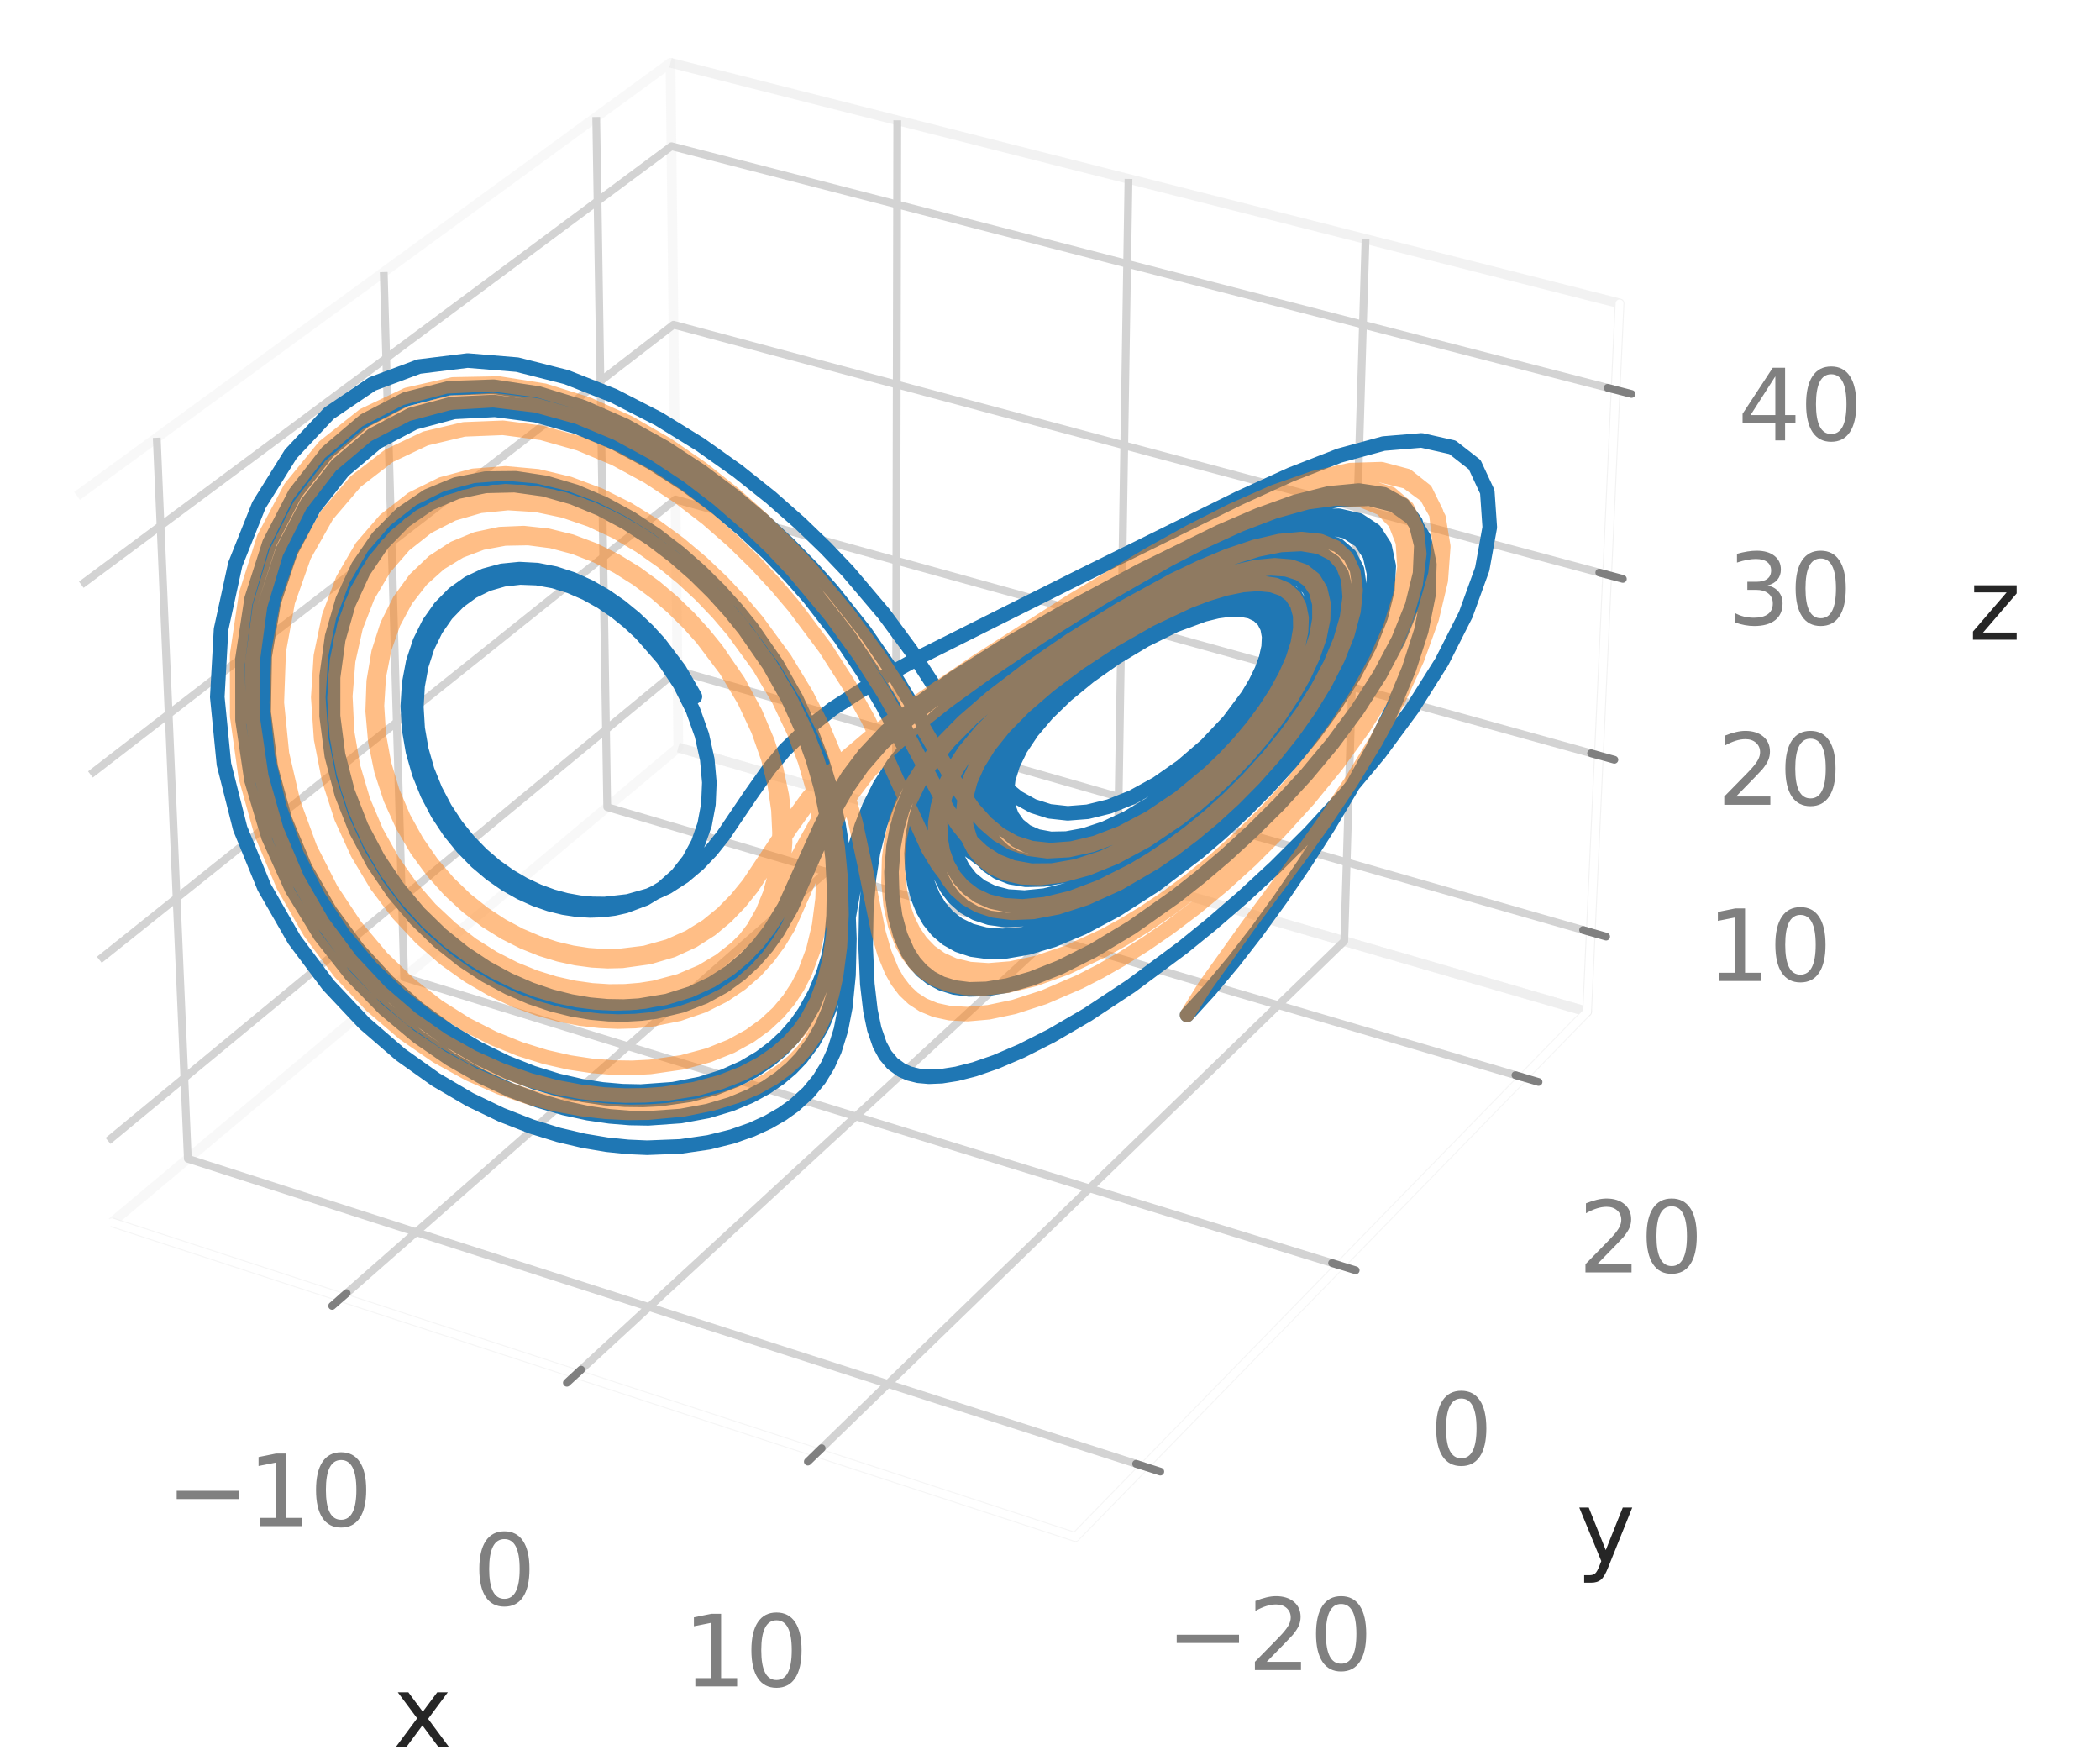 <?xml version="1.0" encoding="utf-8" standalone="no"?>
<!DOCTYPE svg PUBLIC "-//W3C//DTD SVG 1.1//EN"
  "http://www.w3.org/Graphics/SVG/1.1/DTD/svg11.dtd">
<svg xmlns:xlink="http://www.w3.org/1999/xlink" width="216pt" height="180pt" viewBox="0 0 216 180" xmlns="http://www.w3.org/2000/svg" version="1.1">
 <defs>
  <style type="text/css">*{stroke-linejoin: round; stroke-linecap: butt}</style>
 </defs>
 <g id="figure_1">
  <g id="patch_1">
   <path d="M 0 180 
L 216 180 
L 216 0 
L 0 0 
z
" style="fill: #ffffff"/>
  </g>
  <g id="patch_2">
   <path d="M -1 169.2 
L 174.6 169.2 
L 174.6 -1 
" style="fill: none"/>
  </g>
  <g id="pane3d_1">
   <g id="patch_3">
    <path d="M 11.519 125.705 
L 69.772 76.877 
L 68.963 6.457 
L 7.922 51.001 
" style="fill: none; opacity: 0.5; stroke: #f2f2f2; stroke-linejoin: miter"/>
   </g>
  </g>
  <g id="pane3d_2">
   <g id="patch_4">
    <path d="M 69.772 76.877 
L 163.248 104.046 
L 166.584 31.201 
L 68.963 6.457 
" style="fill: none; opacity: 0.5; stroke: #e6e6e6; stroke-linejoin: miter"/>
   </g>
  </g>
  <g id="pane3d_3">
   <g id="patch_5">
    <path d="M 11.519 125.705 
L 110.608 158.068 
L 163.248 104.046 
L 69.772 76.877 
" style="fill: none; opacity: 0.5; stroke: #ececec; stroke-linejoin: miter"/>
   </g>
  </g>
  <g id="axis3d_1">
   <g id="line2d_1">
    <path d="M 11.519 125.705 
L 110.608 158.068 
" style="fill: none; stroke: #ffffff; stroke-width: 0.8; stroke-linecap: round"/>
   </g>
   <g id="text_1">
    <!-- x -->
    <g style="fill: #262626" transform="translate(40.438 179.641) scale(0.1 -0.1)">
     <defs>
      <path id="DejaVuSans-78" d="M 3513 3500 
L 2247 1797 
L 3578 0 
L 2900 0 
L 1881 1375 
L 863 0 
L 184 0 
L 1544 1831 
L 300 3500 
L 978 3500 
L 1906 2253 
L 2834 3500 
L 3513 3500 
z
" transform="scale(0.016)"/>
     </defs>
     <use xlink:href="#DejaVuSans-78"/>
    </g>
   </g>
   <g id="Line3DCollection_1">
    <path d="M 35.158 133.426 
L 92.147 83.38 
L 92.292 12.37 
" style="fill: none; stroke: #d3d3d3; stroke-width: 0.8"/>
    <path d="M 59.282 141.305 
L 114.933 90.003 
L 116.074 18.398 
" style="fill: none; stroke: #d3d3d3; stroke-width: 0.8"/>
    <path d="M 84.042 149.391 
L 138.268 96.786 
L 140.456 24.578 
" style="fill: none; stroke: #d3d3d3; stroke-width: 0.8"/>
   </g>
   <g id="xtick_1">
    <g id="line2d_2">
     <path d="M 88.784 78.616 
" clip-path="url(#p21f50fa574)" style="fill: none; stroke: #d3d3d3; stroke-width: 0.8; stroke-linecap: round"/>
    </g>
    <g id="line2d_3">
     <path d="M 35.655 132.99 
L 34.163 134.3 
" style="fill: none; stroke: #808080; stroke-width: 0.8; stroke-linecap: round"/>
    </g>
    <g id="text_2">
     <!-- −10 -->
     <g style="fill: #808080" transform="translate(17.09 156.95) scale(0.1 -0.1)">
      <defs>
       <path id="DejaVuSans-2212" d="M 678 2272 
L 4684 2272 
L 4684 1741 
L 678 1741 
L 678 2272 
z
" transform="scale(0.016)"/>
       <path id="DejaVuSans-31" d="M 794 531 
L 1825 531 
L 1825 4091 
L 703 3866 
L 703 4441 
L 1819 4666 
L 2450 4666 
L 2450 531 
L 3481 531 
L 3481 0 
L 794 0 
L 794 531 
z
" transform="scale(0.016)"/>
       <path id="DejaVuSans-30" d="M 2034 4250 
Q 1547 4250 1301 3770 
Q 1056 3291 1056 2328 
Q 1056 1369 1301 889 
Q 1547 409 2034 409 
Q 2525 409 2770 889 
Q 3016 1369 3016 2328 
Q 3016 3291 2770 3770 
Q 2525 4250 2034 4250 
z
M 2034 4750 
Q 2819 4750 3233 4129 
Q 3647 3509 3647 2328 
Q 3647 1150 3233 529 
Q 2819 -91 2034 -91 
Q 1250 -91 836 529 
Q 422 1150 422 2328 
Q 422 3509 836 4129 
Q 1250 4750 2034 4750 
z
" transform="scale(0.016)"/>
      </defs>
      <use xlink:href="#DejaVuSans-2212"/>
      <use xlink:href="#DejaVuSans-31" x="83.789"/>
      <use xlink:href="#DejaVuSans-30" x="147.412"/>
     </g>
    </g>
   </g>
   <g id="xtick_2">
    <g id="line2d_4">
     <path d="M 88.784 78.616 
" clip-path="url(#p21f50fa574)" style="fill: none; stroke: #d3d3d3; stroke-width: 0.8; stroke-linecap: round"/>
    </g>
    <g id="line2d_5">
     <path d="M 59.768 140.857 
L 58.309 142.202 
" style="fill: none; stroke: #808080; stroke-width: 0.8; stroke-linecap: round"/>
    </g>
    <g id="text_3">
     <!-- 0 -->
     <g style="fill: #808080" transform="translate(48.625 165.082) scale(0.1 -0.1)">
      <use xlink:href="#DejaVuSans-30"/>
     </g>
    </g>
   </g>
   <g id="xtick_3">
    <g id="line2d_6">
     <path d="M 88.784 78.616 
" clip-path="url(#p21f50fa574)" style="fill: none; stroke: #d3d3d3; stroke-width: 0.8; stroke-linecap: round"/>
    </g>
    <g id="line2d_7">
     <path d="M 84.516 148.932 
L 83.093 150.312 
" style="fill: none; stroke: #808080; stroke-width: 0.8; stroke-linecap: round"/>
    </g>
    <g id="text_4">
     <!-- 10 -->
     <g style="fill: #808080" transform="translate(70.249 173.431) scale(0.1 -0.1)">
      <use xlink:href="#DejaVuSans-31"/>
      <use xlink:href="#DejaVuSans-30" x="63.623"/>
     </g>
    </g>
   </g>
  </g>
  <g id="axis3d_2">
   <g id="line2d_8">
    <path d="M 163.248 104.046 
L 110.608 158.068 
" style="fill: none; stroke: #ffffff; stroke-width: 0.8; stroke-linecap: round"/>
   </g>
   <g id="text_5">
    <!-- y -->
    <g style="fill: #262626" transform="translate(162.134 160.636) scale(0.1 -0.1)">
     <defs>
      <path id="DejaVuSans-79" d="M 2059 -325 
Q 1816 -950 1584 -1140 
Q 1353 -1331 966 -1331 
L 506 -1331 
L 506 -850 
L 844 -850 
Q 1081 -850 1212 -737 
Q 1344 -625 1503 -206 
L 1606 56 
L 191 3500 
L 800 3500 
L 1894 763 
L 2988 3500 
L 3597 3500 
L 2059 -325 
z
" transform="scale(0.016)"/>
     </defs>
     <use xlink:href="#DejaVuSans-79"/>
    </g>
   </g>
   <g id="Line3DCollection_2">
    <path d="M 16.123 45.016 
L 19.321 119.166 
L 117.684 150.805 
" style="fill: none; stroke: #d3d3d3; stroke-width: 0.8"/>
    <path d="M 39.469 27.98 
L 41.57 100.516 
L 137.821 130.14 
" style="fill: none; stroke: #d3d3d3; stroke-width: 0.8"/>
    <path d="M 61.325 12.031 
L 62.459 83.007 
L 156.665 110.802 
" style="fill: none; stroke: #d3d3d3; stroke-width: 0.8"/>
   </g>
   <g id="xtick_4">
    <g id="line2d_9">
     <path d="M 88.784 78.616 
" clip-path="url(#p21f50fa574)" style="fill: none; stroke: #d3d3d3; stroke-width: 0.8; stroke-linecap: round"/>
    </g>
    <g id="line2d_10">
     <path d="M 116.856 150.539 
L 119.344 151.339 
" style="fill: none; stroke: #808080; stroke-width: 0.8; stroke-linecap: round"/>
    </g>
    <g id="text_6">
     <!-- −20 -->
     <g style="fill: #808080" transform="translate(119.947 171.752) scale(0.1 -0.1)">
      <defs>
       <path id="DejaVuSans-32" d="M 1228 531 
L 3431 531 
L 3431 0 
L 469 0 
L 469 531 
Q 828 903 1448 1529 
Q 2069 2156 2228 2338 
Q 2531 2678 2651 2914 
Q 2772 3150 2772 3378 
Q 2772 3750 2511 3984 
Q 2250 4219 1831 4219 
Q 1534 4219 1204 4116 
Q 875 4013 500 3803 
L 500 4441 
Q 881 4594 1212 4672 
Q 1544 4750 1819 4750 
Q 2544 4750 2975 4387 
Q 3406 4025 3406 3419 
Q 3406 3131 3298 2873 
Q 3191 2616 2906 2266 
Q 2828 2175 2409 1742 
Q 1991 1309 1228 531 
z
" transform="scale(0.016)"/>
      </defs>
      <use xlink:href="#DejaVuSans-2212"/>
      <use xlink:href="#DejaVuSans-32" x="83.789"/>
      <use xlink:href="#DejaVuSans-30" x="147.412"/>
     </g>
    </g>
   </g>
   <g id="xtick_5">
    <g id="line2d_11">
     <path d="M 88.784 78.616 
" clip-path="url(#p21f50fa574)" style="fill: none; stroke: #d3d3d3; stroke-width: 0.8; stroke-linecap: round"/>
    </g>
    <g id="line2d_12">
     <path d="M 137.012 129.891 
L 139.442 130.639 
" style="fill: none; stroke: #808080; stroke-width: 0.8; stroke-linecap: round"/>
    </g>
    <g id="text_7">
     <!-- 0 -->
     <g style="fill: #808080" transform="translate(147.047 150.626) scale(0.1 -0.1)">
      <use xlink:href="#DejaVuSans-30"/>
     </g>
    </g>
   </g>
   <g id="xtick_6">
    <g id="line2d_13">
     <path d="M 88.784 78.616 
" clip-path="url(#p21f50fa574)" style="fill: none; stroke: #d3d3d3; stroke-width: 0.8; stroke-linecap: round"/>
    </g>
    <g id="line2d_14">
     <path d="M 155.873 110.569 
L 158.249 111.27 
" style="fill: none; stroke: #808080; stroke-width: 0.8; stroke-linecap: round"/>
    </g>
    <g id="text_8">
     <!-- 20 -->
     <g style="fill: #808080" transform="translate(162.326 130.857) scale(0.1 -0.1)">
      <use xlink:href="#DejaVuSans-32"/>
      <use xlink:href="#DejaVuSans-30" x="63.623"/>
     </g>
    </g>
   </g>
  </g>
  <g id="axis3d_3">
   <g id="line2d_15">
    <path d="M 163.248 104.046 
L 166.584 31.201 
" style="fill: none; stroke: #ffffff; stroke-width: 0.8; stroke-linecap: round"/>
   </g>
   <g id="text_9">
    <!-- z -->
    <g style="fill: #262626" transform="translate(202.495 65.79) scale(0.1 -0.1)">
     <defs>
      <path id="DejaVuSans-7a" d="M 353 3500 
L 3084 3500 
L 3084 2975 
L 922 459 
L 3084 459 
L 3084 0 
L 275 0 
L 275 525 
L 2438 3041 
L 353 3041 
L 353 3500 
z
" transform="scale(0.016)"/>
     </defs>
     <use xlink:href="#DejaVuSans-7a"/>
    </g>
   </g>
   <g id="Line3DCollection_3">
    <path d="M 163.622 95.867 
L 69.681 68.955 
L 11.116 117.33 
" style="fill: none; stroke: #d3d3d3; stroke-width: 0.8"/>
    <path d="M 164.455 77.689 
L 69.479 51.363 
L 10.219 98.705 
" style="fill: none; stroke: #d3d3d3; stroke-width: 0.8"/>
    <path d="M 165.306 59.102 
L 69.272 33.394 
L 9.301 79.644 
" style="fill: none; stroke: #d3d3d3; stroke-width: 0.8"/>
    <path d="M 166.176 40.092 
L 69.061 15.036 
L 8.362 60.133 
" style="fill: none; stroke: #d3d3d3; stroke-width: 0.8"/>
   </g>
   <g id="xtick_7">
    <g id="line2d_16">
     <path d="M 88.784 78.616 
" style="fill: none; stroke: #d3d3d3; stroke-width: 0.8; stroke-linecap: round"/>
    </g>
    <g id="line2d_17">
     <path d="M 162.834 95.641 
L 165.201 96.32 
" style="fill: none; stroke: #808080; stroke-width: 0.8; stroke-linecap: round"/>
    </g>
    <g id="text_10">
     <!-- 10 -->
     <g style="fill: #808080" transform="translate(175.57 100.889) scale(0.1 -0.1)">
      <use xlink:href="#DejaVuSans-31"/>
      <use xlink:href="#DejaVuSans-30" x="63.623"/>
     </g>
    </g>
   </g>
   <g id="xtick_8">
    <g id="line2d_18">
     <path d="M 88.784 78.616 
" style="fill: none; stroke: #d3d3d3; stroke-width: 0.8; stroke-linecap: round"/>
    </g>
    <g id="line2d_19">
     <path d="M 163.657 77.468 
L 166.052 78.132 
" style="fill: none; stroke: #808080; stroke-width: 0.8; stroke-linecap: round"/>
    </g>
    <g id="text_11">
     <!-- 20 -->
     <g style="fill: #808080" transform="translate(176.602 82.765) scale(0.1 -0.1)">
      <use xlink:href="#DejaVuSans-32"/>
      <use xlink:href="#DejaVuSans-30" x="63.623"/>
     </g>
    </g>
   </g>
   <g id="xtick_9">
    <g id="line2d_20">
     <path d="M 88.784 78.616 
" style="fill: none; stroke: #d3d3d3; stroke-width: 0.8; stroke-linecap: round"/>
    </g>
    <g id="line2d_21">
     <path d="M 164.499 58.886 
L 166.922 59.535 
" style="fill: none; stroke: #808080; stroke-width: 0.8; stroke-linecap: round"/>
    </g>
    <g id="text_12">
     <!-- 30 -->
     <g style="fill: #808080" transform="translate(177.656 64.236) scale(0.1 -0.1)">
      <defs>
       <path id="DejaVuSans-33" d="M 2597 2516 
Q 3050 2419 3304 2112 
Q 3559 1806 3559 1356 
Q 3559 666 3084 287 
Q 2609 -91 1734 -91 
Q 1441 -91 1130 -33 
Q 819 25 488 141 
L 488 750 
Q 750 597 1062 519 
Q 1375 441 1716 441 
Q 2309 441 2620 675 
Q 2931 909 2931 1356 
Q 2931 1769 2642 2001 
Q 2353 2234 1838 2234 
L 1294 2234 
L 1294 2753 
L 1863 2753 
Q 2328 2753 2575 2939 
Q 2822 3125 2822 3475 
Q 2822 3834 2567 4026 
Q 2313 4219 1838 4219 
Q 1578 4219 1281 4162 
Q 984 4106 628 3988 
L 628 4550 
Q 988 4650 1302 4700 
Q 1616 4750 1894 4750 
Q 2613 4750 3031 4423 
Q 3450 4097 3450 3541 
Q 3450 3153 3228 2886 
Q 3006 2619 2597 2516 
z
" transform="scale(0.016)"/>
      </defs>
      <use xlink:href="#DejaVuSans-33"/>
      <use xlink:href="#DejaVuSans-30" x="63.623"/>
     </g>
    </g>
   </g>
   <g id="xtick_10">
    <g id="line2d_22">
     <path d="M 88.784 78.616 
" style="fill: none; stroke: #d3d3d3; stroke-width: 0.8; stroke-linecap: round"/>
    </g>
    <g id="line2d_23">
     <path d="M 165.36 39.881 
L 167.812 40.514 
" style="fill: none; stroke: #808080; stroke-width: 0.8; stroke-linecap: round"/>
    </g>
    <g id="text_13">
     <!-- 40 -->
     <g style="fill: #808080" transform="translate(178.734 45.288) scale(0.1 -0.1)">
      <defs>
       <path id="DejaVuSans-34" d="M 2419 4116 
L 825 1625 
L 2419 1625 
L 2419 4116 
z
M 2253 4666 
L 3047 4666 
L 3047 1625 
L 3713 1625 
L 3713 1100 
L 3047 1100 
L 3047 0 
L 2419 0 
L 2419 1100 
L 313 1100 
L 313 1709 
L 2253 4666 
z
" transform="scale(0.016)"/>
      </defs>
      <use xlink:href="#DejaVuSans-34"/>
      <use xlink:href="#DejaVuSans-30" x="63.623"/>
     </g>
    </g>
   </g>
  </g>
  <g id="axes_1">
   <g id="line2d_24">
    <path d="M 122.095 104.382 
L 124.452 101.798 
L 126.846 98.937 
L 129.273 95.81 
L 131.721 92.432 
L 134.177 88.825 
L 136.611 85.018 
L 138.978 81.05 
L 141.214 76.973 
L 143.23 72.855 
L 144.925 68.786 
L 146.187 64.872 
L 146.914 61.238 
L 147.022 58.015 
L 146.461 55.326 
L 145.222 53.274 
L 143.333 51.925 
L 140.853 51.3 
L 137.863 51.372 
L 134.454 52.068 
L 130.725 53.279 
L 126.785 54.878 
L 122.743 56.733 
L 114.789 60.753 
L 107.612 64.665 
L 101.634 68.185 
L 96.928 71.284 
L 93.347 74.037 
L 90.666 76.536 
L 88.657 78.856 
L 87.132 81.047 
L 85.939 83.14 
L 84.533 86.134 
L 81.376 93.386 
L 79.975 95.829 
L 78.881 97.365 
L 77.619 98.817 
L 76.153 100.172 
L 74.447 101.41 
L 72.458 102.5 
L 70.142 103.398 
L 67.453 104.038 
L 65.955 104.233 
L 64.347 104.326 
L 62.624 104.3 
L 60.785 104.134 
L 58.829 103.805 
L 56.758 103.288 
L 54.577 102.553 
L 52.301 101.57 
L 49.947 100.305 
L 47.545 98.728 
L 45.134 96.807 
L 42.767 94.52 
L 40.507 91.853 
L 38.43 88.809 
L 36.62 85.407 
L 35.16 81.693 
L 34.131 77.738 
L 33.598 73.637 
L 33.602 69.507 
L 34.159 65.477 
L 35.254 61.68 
L 36.849 58.242 
L 38.884 55.27 
L 41.288 52.847 
L 43.983 51.024 
L 46.891 49.82 
L 49.937 49.223 
L 53.047 49.191 
L 56.155 49.663 
L 59.2 50.563 
L 62.132 51.811 
L 64.908 53.325 
L 67.499 55.032 
L 69.885 56.868 
L 72.058 58.779 
L 74.016 60.723 
L 75.767 62.668 
L 77.322 64.591 
L 79.9 68.311 
L 81.877 71.81 
L 83.375 75.068 
L 84.504 78.088 
L 85.349 80.885 
L 86.229 84.704 
L 86.784 88.127 
L 87.194 92.171 
L 87.366 96.537 
L 87.274 100.29 
L 86.947 103.558 
L 86.496 105.896 
L 85.83 108.04 
L 85.149 109.547 
L 84.267 110.986 
L 83.129 112.369 
L 81.662 113.703 
L 80.455 114.562 
L 79.024 115.389 
L 77.325 116.17 
L 75.304 116.88 
L 72.896 117.478 
L 70.017 117.897 
L 66.566 118.033 
L 64.59 117.946 
L 62.425 117.722 
L 60.055 117.327 
L 57.467 116.719 
L 54.648 115.848 
L 51.595 114.657 
L 48.313 113.076 
L 44.826 111.03 
L 41.18 108.437 
L 37.455 105.217 
L 33.769 101.301 
L 30.28 96.647 
L 27.186 91.256 
L 24.701 85.193 
L 23.034 78.597 
L 22.35 71.682 
L 22.738 64.727 
L 24.195 58.044 
L 26.633 51.941 
L 29.907 46.69 
L 33.848 42.497 
L 38.29 39.487 
L 43.086 37.698 
L 48.099 37.079 
L 53.199 37.501 
L 58.256 38.783 
L 63.145 40.713 
L 67.759 43.083 
L 72.015 45.707 
L 75.865 48.439 
L 79.294 51.169 
L 82.31 53.826 
L 84.941 56.366 
L 87.225 58.767 
L 90.918 63.125 
L 93.714 66.913 
L 96.808 71.665 
L 100.549 77.594 
L 101.891 79.38 
L 103.257 80.858 
L 104.698 82.032 
L 106.255 82.898 
L 107.957 83.441 
L 109.825 83.645 
L 111.871 83.485 
L 114.094 82.938 
L 116.478 81.983 
L 118.984 80.607 
L 121.545 78.817 
L 124.058 76.65 
L 126.385 74.182 
L 128.354 71.544 
L 129.145 70.215 
L 129.778 68.916 
L 130.232 67.673 
L 130.491 66.516 
L 130.541 65.473 
L 130.376 64.569 
L 129.995 63.825 
L 129.403 63.257 
L 128.612 62.876 
L 127.638 62.686 
L 126.502 62.682 
L 125.228 62.858 
L 123.845 63.197 
L 120.862 64.298 
L 117.779 65.823 
L 114.795 67.611 
L 112.064 69.527 
L 109.685 71.476 
L 107.707 73.394 
L 106.14 75.241 
L 104.969 76.994 
L 104.167 78.638 
L 103.702 80.162 
L 103.544 81.554 
L 103.67 82.803 
L 104.06 83.892 
L 104.701 84.806 
L 105.585 85.523 
L 106.711 86.02 
L 108.078 86.269 
L 109.687 86.239 
L 111.537 85.895 
L 113.622 85.204 
L 115.925 84.132 
L 118.412 82.652 
L 121.026 80.753 
L 123.671 78.451 
L 126.213 75.801 
L 128.474 72.914 
L 129.435 71.432 
L 130.248 69.96 
L 130.886 68.527 
L 131.327 67.166 
L 131.552 65.909 
L 131.548 64.786 
L 131.307 63.824 
L 130.831 63.048 
L 130.125 62.473 
L 129.205 62.108 
L 128.089 61.956 
L 126.804 62.009 
L 125.378 62.256 
L 123.841 62.679 
L 120.564 63.962 
L 117.224 65.668 
L 114.035 67.618 
L 111.154 69.671 
L 108.676 71.73 
L 106.641 73.738 
L 105.047 75.659 
L 103.868 77.478 
L 103.069 79.181 
L 102.612 80.762 
L 102.464 82.21 
L 102.598 83.515 
L 102.993 84.663 
L 103.637 85.638 
L 104.525 86.42 
L 105.654 86.984 
L 107.027 87.302 
L 108.65 87.343 
L 110.525 87.069 
L 112.654 86.442 
L 115.028 85.421 
L 117.621 83.97 
L 120.386 82.068 
L 123.237 79.712 
L 126.044 76.942 
L 128.622 73.856 
L 129.756 72.244 
L 130.746 70.622 
L 131.56 69.022 
L 132.17 67.48 
L 132.552 66.031 
L 132.686 64.714 
L 132.559 63.563 
L 132.168 62.606 
L 131.516 61.867 
L 130.616 61.362 
L 129.488 61.095 
L 128.157 61.063 
L 126.656 61.254 
L 125.017 61.649 
L 123.278 62.223 
L 119.644 63.8 
L 116.026 65.762 
L 112.648 67.915 
L 109.661 70.122 
L 107.142 72.295 
L 105.112 74.388 
L 103.55 76.378 
L 102.416 78.253 
L 101.665 80.008 
L 101.253 81.638 
L 101.143 83.136 
L 101.306 84.492 
L 101.723 85.695 
L 102.383 86.727 
L 103.28 87.571 
L 104.416 88.202 
L 105.798 88.591 
L 107.433 88.705 
L 109.333 88.506 
L 111.504 87.949 
L 113.947 86.989 
L 116.649 85.579 
L 119.574 83.682 
L 122.651 81.279 
L 125.756 78.388 
L 128.705 75.086 
L 130.045 73.326 
L 131.25 71.53 
L 132.283 69.732 
L 133.108 67.971 
L 133.692 66.288 
L 134.008 64.729 
L 134.035 63.336 
L 133.763 62.147 
L 133.192 61.195 
L 132.33 60.503 
L 131.197 60.083 
L 129.819 59.934 
L 128.231 60.048 
L 126.472 60.403 
L 124.581 60.973 
L 122.603 61.724 
L 118.548 63.635 
L 114.608 65.877 
L 111.014 68.248 
L 107.904 70.615 
L 105.336 72.906 
L 103.304 75.089 
L 101.766 77.151 
L 100.667 79.091 
L 99.949 80.909 
L 99.562 82.602 
L 99.465 84.167 
L 99.628 85.597 
L 100.031 86.881 
L 100.663 88.004 
L 101.521 88.95 
L 102.61 89.696 
L 103.937 90.215 
L 105.516 90.475 
L 107.365 90.436 
L 109.498 90.052 
L 111.929 89.273 
L 114.664 88.04 
L 117.69 86.3 
L 120.964 84.005 
L 124.395 81.134 
L 127.824 77.718 
L 129.466 75.835 
L 131.011 73.866 
L 132.416 71.839 
L 133.636 69.796 
L 134.628 67.78 
L 135.349 65.844 
L 135.763 64.04 
L 135.845 62.422 
L 135.578 61.039 
L 134.96 59.932 
L 134.003 59.13 
L 132.728 58.649 
L 131.167 58.489 
L 129.363 58.637 
L 127.36 59.066 
L 125.209 59.74 
L 122.959 60.618 
L 118.365 62.812 
L 113.935 65.333 
L 109.935 67.944 
L 106.513 70.507 
L 103.718 72.955 
L 101.523 75.267 
L 99.867 77.444 
L 98.674 79.492 
L 97.871 81.418 
L 97.397 83.225 
L 97.204 84.913 
L 97.254 86.48 
L 97.524 87.918 
L 98.001 89.218 
L 98.678 90.367 
L 99.559 91.349 
L 100.652 92.142 
L 101.972 92.722 
L 103.539 93.056 
L 105.376 93.105 
L 107.511 92.82 
L 109.969 92.145 
L 112.772 91.013 
L 115.931 89.352 
L 119.434 87.088 
L 123.223 84.164 
L 125.188 82.445 
L 127.169 80.558 
L 129.134 78.513 
L 131.042 76.327 
L 132.845 74.027 
L 134.491 71.651 
L 135.921 69.246 
L 137.076 66.871 
L 137.901 64.592 
L 138.349 62.479 
L 138.386 60.602 
L 137.996 59.025 
L 137.178 57.8 
L 135.95 56.962 
L 134.345 56.524 
L 132.408 56.482 
L 130.194 56.807 
L 127.762 57.46 
L 125.176 58.385 
L 122.499 59.525 
L 117.118 62.22 
L 112.049 65.153 
L 107.585 68.069 
L 103.861 70.845 
L 100.885 73.444 
L 98.588 75.871 
L 96.867 78.146 
L 95.619 80.288 
L 94.751 82.313 
L 94.189 84.231 
L 93.873 86.046 
L 93.762 87.76 
L 93.826 89.37 
L 94.046 90.874 
L 94.412 92.265 
L 94.921 93.537 
L 95.577 94.68 
L 96.39 95.682 
L 97.374 96.526 
L 98.55 97.193 
L 99.942 97.657 
L 101.581 97.884 
L 103.502 97.833 
L 105.746 97.449 
L 108.357 96.665 
L 111.38 95.399 
L 114.855 93.554 
L 118.804 91.019 
L 123.204 87.687 
L 125.545 85.693 
L 127.949 83.474 
L 130.381 81.032 
L 132.793 78.38 
L 135.123 75.545 
L 137.296 72.567 
L 139.228 69.507 
L 140.83 66.443 
L 142.014 63.469 
L 142.704 60.691 
L 142.842 58.217 
L 142.4 56.147 
L 141.375 54.563 
L 139.796 53.52 
L 137.713 53.039 
L 135.193 53.104 
L 132.314 53.667 
L 129.16 54.653 
L 125.82 55.974 
L 122.383 57.533 
L 115.569 61.02 
L 109.312 64.571 
L 103.977 67.902 
L 99.674 70.934 
L 96.334 73.688 
L 93.802 76.217 
L 91.907 78.575 
L 90.492 80.8 
L 89.433 82.92 
L 88.629 84.952 
L 87.74 87.853 
L 86.698 92.335 
L 85.589 97.176 
L 84.685 100.108 
L 83.827 102.168 
L 82.746 104.119 
L 81.867 105.361 
L 80.831 106.557 
L 79.609 107.701 
L 78.166 108.786 
L 76.461 109.795 
L 74.445 110.702 
L 72.061 111.465 
L 69.24 112.017 
L 65.907 112.258 
L 64.021 112.218 
L 61.977 112.04 
L 59.765 111.693 
L 57.378 111.144 
L 54.814 110.351 
L 52.077 109.268 
L 49.18 107.843 
L 46.149 106.02 
L 43.029 103.74 
L 39.888 100.953 
L 36.816 97.614 
L 33.932 93.704 
L 31.376 89.232 
L 29.296 84.252 
L 27.839 78.863 
L 27.122 73.219 
L 27.22 67.513 
L 28.149 61.965 
L 29.869 56.799 
L 32.296 52.222 
L 35.316 48.403 
L 38.804 45.457 
L 42.641 43.444 
L 46.71 42.359 
L 50.905 42.144 
L 55.122 42.696 
L 59.266 43.88 
L 63.25 45.552 
L 67.004 47.57 
L 70.478 49.806 
L 73.642 52.158 
L 76.485 54.547 
L 79.015 56.914 
L 81.248 59.221 
L 83.21 61.445 
L 86.433 65.595 
L 88.915 69.331 
L 90.861 72.674 
L 93.78 78.318 
L 96.129 82.781 
L 97.278 84.618 
L 98.483 86.201 
L 99.787 87.529 
L 101.231 88.593 
L 102.85 89.373 
L 104.681 89.845 
L 106.756 89.972 
L 109.105 89.71 
L 111.753 89.005 
L 114.711 87.798 
L 117.969 86.028 
L 121.481 83.646 
L 123.304 82.217 
L 125.145 80.631 
L 126.98 78.895 
L 128.777 77.021 
L 130.499 75.03 
L 132.102 72.95 
L 133.538 70.817 
L 134.759 68.677 
L 135.715 66.582 
L 136.364 64.591 
L 136.668 62.763 
L 136.605 61.156 
L 136.163 59.822 
L 135.347 58.801 
L 134.173 58.118 
L 132.674 57.783 
L 130.889 57.788 
L 128.866 58.111 
L 126.656 58.716 
L 124.316 59.56 
L 121.9 60.593 
L 117.05 63.044 
L 112.471 65.74 
L 108.417 68.458 
L 105.01 71.082 
L 102.269 73.563 
L 100.145 75.896 
L 98.558 78.089 
L 97.424 80.152 
L 96.664 82.096 
L 96.216 83.926 
L 96.029 85.642 
L 96.069 87.243 
L 96.31 88.723 
L 96.74 90.074 
L 97.354 91.286 
L 98.153 92.343 
L 99.149 93.23 
L 100.354 93.922 
L 101.791 94.393 
L 103.483 94.607 
L 105.461 94.519 
L 107.755 94.077 
L 110.399 93.216 
L 113.419 91.86 
L 116.83 89.926 
L 120.616 87.331 
L 124.706 84.009 
L 126.82 82.067 
L 128.941 79.943 
L 131.028 77.652 
L 133.033 75.216 
L 134.897 72.672 
L 136.556 70.068 
L 137.941 67.464 
L 138.987 64.933 
L 139.636 62.554 
L 139.841 60.408 
L 139.575 58.573 
L 138.834 57.114 
L 137.63 56.078 
L 135.997 55.489 
L 133.983 55.345 
L 131.647 55.621 
L 129.054 56.271 
L 126.276 57.234 
L 123.383 58.443 
L 120.447 59.828 
L 114.703 62.884 
L 109.473 66.019 
L 105.007 69.026 
L 101.38 71.829 
L 98.542 74.426 
L 96.384 76.844 
L 94.782 79.111 
L 93.62 81.254 
L 92.8 83.287 
L 92.248 85.223 
L 91.905 87.066 
L 91.694 89.662 
L 91.767 92.054 
L 92.078 94.237 
L 92.61 96.199 
L 93.373 97.924 
L 94.025 98.931 
L 94.808 99.813 
L 95.739 100.556 
L 96.842 101.142 
L 98.145 101.55 
L 99.68 101.748 
L 101.487 101.698 
L 103.611 101.349 
L 106.104 100.637 
L 109.027 99.477 
L 112.441 97.766 
L 116.404 95.378 
L 120.951 92.167 
L 123.438 90.206 
L 126.052 87.987 
L 128.768 85.499 
L 131.548 82.737 
L 134.338 79.71 
L 137.062 76.442 
L 139.629 72.981 
L 141.93 69.395 
L 143.845 65.783 
L 145.257 62.267 
L 146.064 58.984 
L 146.19 56.079 
L 145.6 53.687 
L 144.299 51.915 
L 142.33 50.829 
L 139.765 50.448 
L 136.692 50.738 
L 133.21 51.62 
L 129.424 52.982 
L 125.446 54.695 
L 117.362 58.668 
L 109.798 62.724 
L 103.321 66.441 
L 98.13 69.717 
L 94.143 72.607 
L 91.147 75.205 
L 88.908 77.598 
L 87.217 79.844 
L 85.908 81.982 
L 84.392 85.035 
L 80.679 93.269 
L 79.181 95.701 
L 78.004 97.222 
L 76.645 98.649 
L 75.067 99.967 
L 73.23 101.15 
L 71.094 102.16 
L 68.615 102.943 
L 65.749 103.421 
L 64.158 103.514 
L 62.458 103.486 
L 60.645 103.32 
L 58.72 102.992 
L 56.686 102.477 
L 54.55 101.748 
L 52.325 100.775 
L 50.03 99.528 
L 47.695 97.976 
L 45.357 96.094 
L 43.068 93.859 
L 40.888 91.26 
L 38.89 88.301 
L 37.152 85.004 
L 35.754 81.413 
L 34.768 77.595 
L 34.257 73.641 
L 34.259 69.662 
L 34.789 65.78 
L 35.834 62.119 
L 37.358 58.799 
L 39.306 55.921 
L 41.611 53.564 
L 44.199 51.778 
L 46.997 50.583 
L 49.931 49.968 
L 52.932 49.897 
L 55.937 50.313 
L 58.886 51.148 
L 61.73 52.325 
L 64.43 53.768 
L 66.955 55.407 
L 69.285 57.18 
L 71.412 59.035 
L 73.333 60.931 
L 75.054 62.835 
L 76.583 64.724 
L 79.123 68.394 
L 81.068 71.864 
L 82.534 75.107 
L 83.625 78.123 
L 84.422 80.925 
L 85.208 84.764 
L 85.632 88.219 
L 85.791 91.347 
L 85.739 94.194 
L 85.501 96.802 
L 85.08 99.206 
L 84.462 101.436 
L 83.616 103.518 
L 82.494 105.471 
L 81.56 106.707 
L 80.45 107.89 
L 79.132 109.017 
L 77.571 110.077 
L 75.723 111.052 
L 73.535 111.908 
L 70.946 112.594 
L 67.88 113.03 
L 66.142 113.118 
L 64.254 113.094 
L 62.204 112.933 
L 59.982 112.606 
L 57.58 112.076 
L 54.993 111.303 
L 52.224 110.239 
L 49.283 108.83 
L 46.196 107.016 
L 43.004 104.738 
L 39.775 101.937 
L 36.601 98.566 
L 33.602 94.6 
L 30.926 90.042 
L 28.73 84.943 
L 27.17 79.404 
L 26.376 73.581 
L 26.428 67.676 
L 27.35 61.921 
L 29.1 56.553 
L 31.589 51.792 
L 34.696 47.818 
L 38.292 44.755 
L 42.25 42.666 
L 46.45 41.548 
L 50.781 41.338 
L 55.135 41.926 
L 59.412 43.169 
L 63.521 44.911 
L 67.388 47.003 
L 70.96 49.311 
L 74.207 51.728 
L 77.118 54.171 
L 79.703 56.582 
L 81.98 58.923 
L 83.977 61.172 
L 87.25 65.347 
L 89.768 69.085 
L 91.746 72.411 
L 95.368 79.182 
L 97.179 82.341 
L 98.392 84.108 
L 99.67 85.609 
L 101.059 86.842 
L 102.597 87.794 
L 104.32 88.443 
L 106.261 88.763 
L 108.45 88.714 
L 110.909 88.252 
L 113.653 87.325 
L 116.676 85.88 
L 119.944 83.869 
L 123.38 81.268 
L 125.12 79.75 
L 126.841 78.096 
L 128.515 76.321 
L 130.105 74.445 
L 131.573 72.496 
L 132.874 70.509 
L 133.965 68.527 
L 134.804 66.598 
L 135.354 64.775 
L 135.583 63.111 
L 135.474 61.655 
L 135.017 60.453 
L 134.22 59.538 
L 133.098 58.932 
L 131.681 58.642 
L 130.004 58.661 
L 128.111 58.967 
L 126.05 59.531 
L 123.87 60.314 
L 121.621 61.274 
L 117.105 63.56 
L 112.829 66.098 
L 109.026 68.683 
L 105.813 71.2 
L 103.216 73.597 
L 101.197 75.859 
L 99.692 77.989 
L 98.625 79.992 
L 97.93 81.875 
L 97.55 83.638 
L 97.439 85.281 
L 97.567 86.798 
L 97.913 88.183 
L 98.465 89.424 
L 99.221 90.506 
L 100.186 91.412 
L 101.37 92.118 
L 102.791 92.597 
L 104.468 92.812 
L 106.426 92.723 
L 108.69 92.276 
L 111.285 91.412 
L 114.227 90.062 
L 117.516 88.155 
L 121.12 85.625 
L 124.952 82.429 
L 126.904 80.582 
L 128.841 78.579 
L 130.724 76.438 
L 132.508 74.183 
L 134.14 71.851 
L 135.564 69.488 
L 136.722 67.15 
L 137.562 64.901 
L 138.036 62.808 
L 138.111 60.941 
L 137.768 59.362 
L 137.006 58.122 
L 135.84 57.256 
L 134.301 56.782 
L 132.432 56.695 
L 130.285 56.972 
L 127.917 57.574 
L 125.391 58.451 
L 122.768 59.546 
L 117.473 62.168 
L 112.457 65.052 
L 108.017 67.94 
L 104.295 70.702 
L 101.31 73.294 
L 98.999 75.717 
L 97.265 77.988 
L 96.006 80.127 
L 95.133 82.147 
L 94.571 84.058 
L 94.263 85.865 
L 94.165 87.567 
L 94.249 89.164 
L 94.496 90.651 
L 94.896 92.022 
L 95.448 93.268 
L 96.155 94.379 
L 97.029 95.34 
L 98.084 96.135 
L 99.343 96.741 
L 100.83 97.129 
L 102.579 97.262 
L 104.624 97.093 
L 107.006 96.565 
L 109.767 95.606 
L 112.95 94.129 
L 116.583 92.033 
L 120.668 89.214 
L 122.866 87.502 
L 125.15 85.576 
L 127.494 83.432 
L 129.866 81.073 
L 132.22 78.51 
L 134.498 75.768 
L 136.631 72.887 
L 138.538 69.92 
L 140.135 66.942 
L 141.337 64.042 
L 142.072 61.317 
L 142.282 58.871 
L 141.934 56.801 
L 141.024 55.188 
L 139.574 54.087 
L 137.628 53.525 
L 135.249 53.492 
L 132.509 53.949 
L 129.489 54.828 
L 126.273 56.048 
L 122.948 57.519 
L 116.305 60.876 
L 110.146 64.358 
L 104.844 67.665 
L 100.532 70.696 
L 97.164 73.459 
L 94.601 75.999 
L 92.681 78.366 
L 91.253 80.598 
L 90.194 82.721 
L 89.403 84.753 
L 88.563 87.648 
L 87.827 91.25 
L 86.09 101.122 
L 85.326 103.677 
L 84.577 105.475 
L 83.622 107.185 
L 82.397 108.817 
L 81.393 109.862 
L 80.205 110.87 
L 78.798 111.833 
L 77.131 112.739 
L 75.153 113.561 
L 72.804 114.261 
L 70.01 114.776 
L 66.684 115.009 
L 64.791 114.975 
L 62.727 114.809 
L 60.48 114.482 
L 58.04 113.957 
L 55.399 113.19 
L 52.555 112.132 
L 49.516 110.723 
L 46.303 108.901 
L 42.957 106.596 
L 39.544 103.742 
L 36.16 100.282 
L 32.935 96.179 
L 30.026 91.429 
L 27.612 86.077 
L 25.868 80.226 
L 24.946 74.042 
L 24.941 67.743 
L 25.881 61.588 
L 27.723 55.84 
L 30.365 50.744 
L 33.673 46.502 
L 37.501 43.252 
L 41.713 41.062 
L 46.18 39.926 
L 50.784 39.771 
L 55.408 40.47 
L 59.943 41.859 
L 64.29 43.763 
L 68.365 46.015 
L 72.114 48.469 
L 75.504 51.01 
L 78.53 53.554 
L 81.202 56.042 
L 83.545 58.439 
L 85.591 60.722 
L 88.932 64.923 
L 91.493 68.64 
L 94.371 73.4 
L 97.904 79.531 
L 99.183 81.442 
L 100.491 83.066 
L 101.88 84.405 
L 103.393 85.452 
L 105.065 86.192 
L 106.93 86.602 
L 109.01 86.652 
L 111.326 86.305 
L 113.882 85.521 
L 116.667 84.259 
L 119.644 82.489 
L 122.735 80.202 
L 125.812 77.425 
L 127.289 75.878 
L 128.687 74.249 
L 129.973 72.562 
L 131.114 70.845 
L 132.074 69.133 
L 132.821 67.467 
L 133.324 65.886 
L 133.56 64.434 
L 133.513 63.15 
L 133.174 62.07 
L 132.547 61.224 
L 131.643 60.629 
L 130.484 60.296 
L 129.095 60.222 
L 127.513 60.395 
L 125.773 60.794 
L 123.917 61.393 
L 121.986 62.16 
L 118.052 64.068 
L 114.256 66.278 
L 110.809 68.603 
L 107.839 70.92 
L 105.393 73.162 
L 103.464 75.3 
L 102.013 77.319 
L 100.987 79.219 
L 100.333 80.995 
L 100.003 82.646 
L 99.96 84.166 
L 100.177 85.546 
L 100.635 86.775 
L 101.325 87.837 
L 102.246 88.714 
L 103.4 89.381 
L 104.799 89.81 
L 106.454 89.966 
L 108.381 89.81 
L 110.593 89.294 
L 113.097 88.367 
L 115.892 86.974 
L 118.951 85.067 
L 122.215 82.611 
L 125.569 79.606 
L 127.225 77.914 
L 128.828 76.112 
L 130.343 74.223 
L 131.73 72.275 
L 132.948 70.303 
L 133.954 68.35 
L 134.708 66.462 
L 135.176 64.691 
L 135.329 63.087 
L 135.152 61.697 
L 134.638 60.561 
L 133.795 59.711 
L 132.642 59.164 
L 131.207 58.925 
L 129.527 58.984 
L 127.643 59.32 
L 125.604 59.901 
L 123.456 60.691 
L 121.249 61.649 
L 116.833 63.91 
L 112.671 66.408 
L 108.978 68.949 
L 105.865 71.424 
L 103.351 73.784 
L 101.402 76.013 
L 99.954 78.111 
L 98.936 80.085 
L 98.285 81.937 
L 97.945 83.669 
L 97.875 85.278 
L 98.046 86.758 
L 98.437 88.101 
L 99.039 89.295 
L 99.851 90.323 
L 100.879 91.166 
L 102.133 91.799 
L 103.631 92.193 
L 105.392 92.308 
L 107.441 92.101 
L 109.801 91.518 
L 112.491 90.498 
L 115.52 88.972 
L 118.875 86.874 
L 122.504 84.149 
L 126.292 80.776 
L 128.185 78.858 
L 130.032 76.802 
L 131.79 74.632 
L 133.412 72.381 
L 134.843 70.09 
L 136.03 67.812 
L 136.92 65.606 
L 137.467 63.536 
L 137.636 61.667 
L 137.406 60.061 
L 136.772 58.769 
L 135.742 57.83 
L 134.344 57.264 
L 132.616 57.072 
L 130.604 57.239 
L 128.363 57.731 
L 125.951 58.503 
L 123.428 59.503 
L 120.853 60.678 
L 115.765 63.352 
L 111.057 66.191 
L 106.963 68.991 
L 103.578 71.656 
L 100.892 74.158 
L 98.833 76.502 
L 97.307 78.704 
L 96.22 80.779 
L 95.491 82.738 
L 95.055 84.587 
L 94.861 86.33 
L 94.874 87.963 
L 95.071 89.484 
L 95.436 90.887 
L 95.966 92.162 
L 96.661 93.299 
L 97.531 94.282 
L 98.588 95.096 
L 99.854 95.715 
L 101.352 96.11 
L 103.112 96.246 
L 105.169 96.074 
L 107.559 95.537 
L 110.322 94.564 
L 113.492 93.071 
L 117.091 90.965 
L 121.11 88.148 
L 123.258 86.446 
L 125.477 84.539 
L 127.742 82.426 
L 130.017 80.113 
L 132.257 77.615 
L 134.405 74.958 
L 136.393 72.184 
L 138.147 69.349 
L 139.587 66.524 
L 140.638 63.794 
L 141.236 61.251 
L 141.332 58.99 
L 140.901 57.097 
L 139.944 55.642 
L 138.484 54.672 
L 136.564 54.207 
L 134.245 54.233 
L 131.595 54.711 
L 128.691 55.578 
L 125.613 56.759 
L 122.44 58.173 
L 116.121 61.391 
L 110.27 64.743 
L 105.226 67.951 
L 101.111 70.916 
L 97.886 73.635 
L 95.426 76.147 
L 93.586 78.492 
L 92.226 80.704 
L 91.231 82.807 
L 90.511 84.815 
L 89.796 87.669 
L 89.377 90.344 
L 89.105 93.642 
L 89.039 97.345 
L 89.211 101.197 
L 89.532 103.936 
L 89.928 105.83 
L 90.491 107.459 
L 91.06 108.501 
L 91.794 109.376 
L 92.742 110.065 
L 93.523 110.404 
L 94.449 110.633 
L 95.547 110.732 
L 96.85 110.678 
L 98.397 110.436 
L 100.236 109.966 
L 102.425 109.209 
L 105.035 108.091 
L 108.152 106.511 
L 111.88 104.336 
L 116.334 101.395 
L 121.622 97.467 
L 124.598 95.054 
L 127.79 92.299 
L 131.174 89.172 
L 134.707 85.654 
L 138.313 81.741 
L 141.885 77.457 
L 145.274 72.861 
L 148.3 68.059 
L 150.76 63.21 
L 152.459 58.521 
L 153.232 54.229 
L 152.98 50.58 
L 151.682 47.787 
L 149.395 46.002 
L 146.226 45.29 
L 142.309 45.615 
L 137.78 46.851 
L 132.779 48.799 
L 127.46 51.221 
L 111.376 59.166 
L 94.917 67.415 
L 89.538 70.389 
L 85.645 72.888 
L 82.826 75.094 
L 80.739 77.121 
L 79.126 79.036 
L 77.204 81.762 
L 74.376 85.946 
L 73.162 87.465 
L 71.824 88.869 
L 70.327 90.132 
L 68.638 91.22 
L 66.733 92.092 
L 64.597 92.696 
L 62.222 92.968 
L 60.948 92.956 
L 59.62 92.831 
L 58.243 92.583 
L 56.824 92.198 
L 55.374 91.667 
L 53.904 90.977 
L 52.43 90.119 
L 50.97 89.086 
L 49.548 87.871 
L 48.187 86.473 
L 46.917 84.896 
L 45.767 83.15 
L 44.768 81.252 
L 43.949 79.224 
L 43.338 77.098 
L 42.958 74.913 
L 42.825 72.712 
L 42.949 70.545 
L 43.331 68.46 
L 43.963 66.506 
L 44.831 64.73 
L 45.914 63.17 
L 47.183 61.858 
L 48.61 60.817 
L 50.161 60.058 
L 51.802 59.584 
L 53.5 59.388 
L 55.224 59.454 
L 56.945 59.763 
L 58.635 60.288 
L 60.273 61.001 
L 61.839 61.874 
L 63.318 62.879 
L 64.698 63.989 
L 65.972 65.18 
L 68.185 67.72 
L 69.945 70.363 
L 71.271 73.012 
L 72.193 75.603 
L 72.746 78.096 
L 72.961 80.466 
L 72.866 82.698 
L 72.478 84.779 
L 71.81 86.699 
L 70.867 88.444 
L 69.65 89.995 
L 68.154 91.327 
L 66.376 92.403 
L 64.313 93.177 
L 63.176 93.431 
L 61.969 93.585 
L 60.695 93.629 
L 59.359 93.551 
L 57.964 93.34 
L 56.52 92.984 
L 55.036 92.47 
L 53.524 91.787 
L 52.002 90.922 
L 50.488 89.867 
L 49.006 88.616 
L 47.583 87.165 
L 46.25 85.519 
L 45.039 83.687 
L 43.985 81.685 
L 43.121 79.539 
L 42.476 77.283 
L 42.077 74.958 
L 41.943 72.612 
L 42.085 70.3 
L 42.504 68.075 
L 43.192 65.993 
L 44.132 64.102 
L 45.301 62.448 
L 46.669 61.063 
L 48.203 59.972 
L 49.866 59.187 
L 51.621 58.709 
L 53.434 58.53 
L 55.27 58.631 
L 57.097 58.988 
L 58.888 59.573 
L 60.619 60.354 
L 62.269 61.3 
L 63.823 62.378 
L 65.27 63.562 
L 66.601 64.824 
L 67.814 66.143 
L 69.879 68.875 
L 71.476 71.639 
L 71.476 71.639 
" clip-path="url(#p21f50fa574)" style="fill: none; stroke: #1f77b4; stroke-width: 1.5; stroke-linecap: round"/>
   </g>
   <g id="line2d_25">
    <path d="M 122.095 104.382 
L 123.934 101.429 
L 128.397 95.179 
L 133.568 88.228 
L 136.265 84.441 
L 138.932 80.452 
L 141.475 76.298 
L 143.788 72.04 
L 145.756 67.77 
L 147.261 63.609 
L 148.19 59.699 
L 148.447 56.196 
L 147.962 53.251 
L 146.703 50.997 
L 144.683 49.522 
L 141.961 48.865 
L 138.637 49.002 
L 134.845 49.854 
L 130.732 51.299 
L 126.448 53.189 
L 122.133 55.371 
L 117.902 57.706 
L 110.034 62.391 
L 100.348 68.551 
L 93.299 73.349 
L 89.834 75.959 
L 87.136 78.261 
L 85.022 80.366 
L 83.336 82.347 
L 81.318 85.173 
L 77.351 91.233 
L 76.1 92.794 
L 74.699 94.251 
L 73.105 95.58 
L 71.275 96.749 
L 69.17 97.718 
L 66.755 98.43 
L 64.006 98.81 
L 62.502 98.846 
L 60.914 98.76 
L 59.244 98.536 
L 57.498 98.157 
L 55.686 97.604 
L 53.82 96.856 
L 51.919 95.895 
L 50.005 94.701 
L 48.106 93.259 
L 46.255 91.556 
L 44.492 89.587 
L 42.861 87.354 
L 41.409 84.869 
L 40.184 82.159 
L 39.236 79.263 
L 38.607 76.235 
L 38.335 73.143 
L 38.444 70.066 
L 38.946 67.088 
L 39.838 64.295 
L 41.101 61.767 
L 42.699 59.574 
L 44.586 57.77 
L 46.708 56.39 
L 49.003 55.445 
L 51.411 54.932 
L 53.875 54.827 
L 56.34 55.096 
L 58.762 55.693 
L 61.103 56.571 
L 63.335 57.679 
L 65.437 58.97 
L 67.394 60.399 
L 69.199 61.928 
L 70.847 63.524 
L 72.341 65.159 
L 73.683 66.81 
L 75.936 70.092 
L 77.669 73.274 
L 78.949 76.303 
L 79.844 79.156 
L 80.412 81.829 
L 80.702 84.327 
L 80.751 86.66 
L 80.586 88.841 
L 80.221 90.88 
L 79.664 92.788 
L 78.911 94.572 
L 77.951 96.235 
L 76.764 97.777 
L 75.325 99.19 
L 73.6 100.456 
L 71.551 101.547 
L 69.137 102.416 
L 66.319 102.996 
L 64.747 103.148 
L 63.064 103.188 
L 61.269 103.097 
L 59.363 102.856 
L 57.351 102.441 
L 55.242 101.826 
L 53.051 100.983 
L 50.796 99.883 
L 48.504 98.498 
L 46.211 96.8 
L 43.959 94.768 
L 41.801 92.386 
L 39.795 89.651 
L 38.009 86.576 
L 36.511 83.19 
L 35.371 79.547 
L 34.651 75.723 
L 34.405 71.814 
L 34.666 67.936 
L 35.447 64.212 
L 36.738 60.765 
L 38.503 57.711 
L 40.684 55.14 
L 43.209 53.119 
L 45.992 51.679 
L 48.948 50.822 
L 51.992 50.519 
L 55.049 50.721 
L 58.053 51.365 
L 60.952 52.377 
L 63.708 53.686 
L 66.294 55.221 
L 68.692 56.921 
L 70.894 58.731 
L 72.898 60.606 
L 74.71 62.51 
L 76.335 64.416 
L 79.069 68.149 
L 81.196 71.7 
L 82.818 75.02 
L 84.032 78.097 
L 84.922 80.938 
L 85.559 83.561 
L 86.161 87.128 
L 86.463 90.316 
L 86.553 94.081 
L 86.386 97.398 
L 85.998 100.358 
L 85.55 102.388 
L 84.935 104.283 
L 84.108 106.066 
L 82.998 107.754 
L 82.057 108.833 
L 80.912 109.875 
L 79.521 110.877 
L 77.829 111.829 
L 75.772 112.711 
L 73.276 113.485 
L 70.257 114.091 
L 66.626 114.426 
L 64.554 114.446 
L 62.299 114.334 
L 59.854 114.057 
L 57.218 113.577 
L 54.393 112.849 
L 51.39 111.819 
L 48.23 110.428 
L 44.947 108.612 
L 41.593 106.305 
L 38.236 103.442 
L 34.968 99.972 
L 31.9 95.859 
L 29.164 91.102 
L 26.906 85.743 
L 25.272 79.879 
L 24.399 73.669 
L 24.393 67.329 
L 25.314 61.117 
L 27.164 55.313 
L 29.883 50.181 
L 33.353 45.936 
L 37.412 42.722 
L 41.88 40.598 
L 46.573 39.537 
L 51.322 39.445 
L 55.99 40.18 
L 60.469 41.581 
L 64.686 43.481 
L 68.596 45.728 
L 72.178 48.19 
L 75.426 50.761 
L 78.35 53.36 
L 80.966 55.926 
L 83.295 58.418 
L 87.195 63.084 
L 90.253 67.257 
L 92.663 70.931 
L 95.43 75.586 
L 98.876 81.421 
L 100.133 83.18 
L 101.432 84.639 
L 102.828 85.804 
L 104.369 86.669 
L 106.094 87.219 
L 108.037 87.429 
L 110.222 87.265 
L 112.661 86.687 
L 115.348 85.65 
L 118.254 84.114 
L 121.317 82.053 
L 124.427 79.47 
L 125.952 77.998 
L 127.426 76.421 
L 128.82 74.758 
L 130.104 73.033 
L 131.245 71.274 
L 132.211 69.516 
L 132.97 67.798 
L 133.492 66.161 
L 133.753 64.647 
L 133.735 63.298 
L 133.426 62.151 
L 132.827 61.236 
L 131.945 60.574 
L 130.799 60.177 
L 129.415 60.044 
L 127.829 60.165 
L 126.079 60.522 
L 124.209 61.085 
L 122.26 61.826 
L 118.288 63.701 
L 114.447 65.892 
L 110.941 68.199 
L 107.886 70.488 
L 105.334 72.689 
L 103.283 74.776 
L 101.705 76.745 
L 100.556 78.601 
L 99.789 80.35 
L 99.361 81.996 
L 99.234 83.535 
L 99.381 84.961 
L 99.783 86.26 
L 100.43 87.415 
L 101.321 88.406 
L 102.461 89.206 
L 103.864 89.783 
L 105.544 90.099 
L 107.521 90.107 
L 109.81 89.753 
L 112.42 88.978 
L 115.345 87.715 
L 118.554 85.903 
L 121.976 83.494 
L 123.731 82.061 
L 125.488 80.479 
L 127.222 78.756 
L 128.902 76.907 
L 130.495 74.954 
L 131.961 72.924 
L 133.261 70.854 
L 134.352 68.787 
L 135.195 66.771 
L 135.752 64.862 
L 135.992 63.111 
L 135.893 61.573 
L 135.442 60.293 
L 134.642 59.308 
L 133.505 58.641 
L 132.059 58.303 
L 130.341 58.286 
L 128.399 58.571 
L 126.284 59.126 
L 124.051 59.912 
L 121.753 60.885 
L 117.155 63.216 
L 112.813 65.802 
L 108.935 68.419 
L 105.624 70.938 
L 102.904 73.31 
L 100.747 75.527 
L 99.099 77.606 
L 97.897 79.566 
L 97.077 81.421 
L 96.586 83.181 
L 96.377 84.848 
L 96.417 86.417 
L 96.682 87.88 
L 97.159 89.225 
L 97.846 90.437 
L 98.748 91.495 
L 99.878 92.376 
L 101.255 93.05 
L 102.906 93.48 
L 104.861 93.621 
L 107.152 93.416 
L 109.806 92.797 
L 112.845 91.683 
L 116.268 89.987 
L 118.114 88.893 
L 120.039 87.622 
L 122.031 86.167 
L 124.071 84.522 
L 126.137 82.687 
L 128.198 80.669 
L 130.22 78.48 
L 132.16 76.142 
L 133.97 73.687 
L 135.597 71.158 
L 136.985 68.61 
L 138.079 66.107 
L 138.824 63.721 
L 139.177 61.528 
L 139.101 59.602 
L 138.578 58.009 
L 137.607 56.801 
L 136.205 56.012 
L 134.41 55.655 
L 132.273 55.717 
L 129.861 56.165 
L 127.245 56.951 
L 124.501 58.014 
L 121.698 59.29 
L 116.168 62.228 
L 111.048 65.346 
L 106.568 68.374 
L 102.812 71.191 
L 99.77 73.772 
L 97.375 76.144 
L 95.539 78.349 
L 94.17 80.426 
L 93.181 82.405 
L 92.499 84.302 
L 92.063 86.126 
L 91.827 87.878 
L 91.774 90.367 
L 92.02 92.673 
L 92.535 94.773 
L 93.029 96.048 
L 93.654 97.21 
L 94.426 98.248 
L 95.365 99.149 
L 96.501 99.893 
L 97.867 100.453 
L 99.506 100.797 
L 101.464 100.877 
L 103.796 100.635 
L 106.56 99.991 
L 109.812 98.844 
L 113.595 97.069 
L 115.692 95.902 
L 117.926 94.523 
L 120.289 92.913 
L 122.77 91.055 
L 125.349 88.933 
L 127.999 86.54 
L 130.683 83.872 
L 133.352 80.941 
L 135.946 77.769 
L 138.393 74.398 
L 140.61 70.891 
L 142.506 67.329 
L 143.988 63.82 
L 144.966 60.483 
L 145.359 57.45 
L 145.112 54.848 
L 144.192 52.792 
L 142.605 51.366 
L 140.391 50.614 
L 137.625 50.534 
L 134.409 51.08 
L 130.864 52.166 
L 127.112 53.683 
L 123.275 55.511 
L 119.459 57.532 
L 112.22 61.759 
L 105.851 65.789 
L 100.523 69.365 
L 96.217 72.461 
L 92.816 75.156 
L 90.165 77.559 
L 88.107 79.765 
L 86.497 81.843 
L 85.212 83.836 
L 83.674 86.712 
L 80.155 93.783 
L 79.124 95.39 
L 77.948 96.916 
L 76.585 98.347 
L 74.993 99.667 
L 73.127 100.849 
L 70.942 101.856 
L 68.39 102.631 
L 65.431 103.097 
L 63.789 103.18 
L 62.036 103.142 
L 60.171 102.963 
L 58.2 102.62 
L 56.128 102.088 
L 53.968 101.341 
L 51.736 100.349 
L 49.456 99.084 
L 47.159 97.517 
L 44.886 95.625 
L 42.683 93.388 
L 40.609 90.799 
L 38.725 87.862 
L 37.102 84.601 
L 35.808 81.059 
L 34.91 77.302 
L 34.465 73.418 
L 34.515 69.517 
L 35.082 65.718 
L 36.166 62.147 
L 37.74 58.922 
L 39.757 56.146 
L 42.148 53.896 
L 44.833 52.217 
L 47.726 51.123 
L 50.741 50.597 
L 53.798 50.599 
L 56.828 51.069 
L 59.774 51.937 
L 62.59 53.132 
L 65.247 54.581 
L 67.721 56.218 
L 70.003 57.987 
L 72.087 59.839 
L 73.976 61.734 
L 75.675 63.641 
L 77.195 65.536 
L 79.738 69.222 
L 81.705 72.706 
L 83.196 75.954 
L 84.305 78.96 
L 85.113 81.735 
L 85.9 85.504 
L 86.327 88.863 
L 86.506 91.876 
L 86.478 95.451 
L 86.212 98.618 
L 85.718 101.46 
L 85.172 103.418 
L 84.431 105.254 
L 83.438 106.988 
L 82.594 108.094 
L 81.57 109.163 
L 80.325 110.194 
L 78.811 111.181 
L 76.971 112.11 
L 74.736 112.954 
L 72.028 113.668 
L 68.761 114.174 
L 66.889 114.313 
L 64.845 114.35 
L 62.62 114.259 
L 60.207 114.008 
L 57.602 113.559 
L 54.809 112.87 
L 51.837 111.887 
L 48.706 110.553 
L 45.447 108.805 
L 42.109 106.576 
L 38.757 103.803 
L 35.481 100.431 
L 32.387 96.422 
L 29.605 91.77 
L 27.277 86.511 
L 25.551 80.732 
L 24.564 74.582 
L 24.427 68.269 
L 25.208 62.046 
L 26.917 56.187 
L 29.504 50.96 
L 32.859 46.588 
L 36.827 43.227 
L 41.23 40.946 
L 45.883 39.733 
L 50.617 39.501 
L 55.29 40.117 
L 59.789 41.421 
L 64.037 43.248 
L 67.985 45.442 
L 71.607 47.871 
L 74.898 50.425 
L 77.863 53.017 
L 80.519 55.586 
L 82.886 58.087 
L 86.85 62.781 
L 89.959 66.99 
L 92.407 70.702 
L 95.209 75.41 
L 98.67 81.325 
L 99.922 83.115 
L 101.209 84.606 
L 102.59 85.803 
L 104.112 86.702 
L 105.815 87.289 
L 107.735 87.54 
L 109.895 87.422 
L 112.311 86.893 
L 114.98 85.909 
L 117.877 84.428 
L 120.942 82.42 
L 124.074 79.883 
L 127.119 76.865 
L 128.547 75.209 
L 129.871 73.483 
L 131.061 71.715 
L 132.082 69.939 
L 132.902 68.192 
L 133.491 66.516 
L 133.822 64.954 
L 133.875 63.549 
L 133.637 62.339 
L 133.104 61.356 
L 132.283 60.626 
L 131.189 60.16 
L 129.849 59.964 
L 128.296 60.027 
L 126.567 60.334 
L 124.706 60.856 
L 122.756 61.565 
L 118.755 63.403 
L 114.858 65.587 
L 111.279 67.904 
L 108.148 70.213 
L 105.52 72.438 
L 103.399 74.548 
L 101.758 76.538 
L 100.553 78.414 
L 99.737 80.183 
L 99.265 81.848 
L 99.097 83.408 
L 99.206 84.856 
L 99.57 86.181 
L 100.179 87.365 
L 101.031 88.39 
L 102.13 89.228 
L 103.488 89.85 
L 105.122 90.218 
L 107.049 90.287 
L 109.287 90.005 
L 111.848 89.311 
L 114.73 88.139 
L 117.908 86.425 
L 121.32 84.118 
L 123.081 82.732 
L 124.855 81.194 
L 126.616 79.51 
L 128.336 77.692 
L 129.981 75.758 
L 131.515 73.734 
L 132.898 71.655 
L 134.086 69.559 
L 135.039 67.497 
L 135.718 65.519 
L 136.086 63.682 
L 136.119 62.04 
L 135.8 60.643 
L 135.125 59.532 
L 134.102 58.736 
L 132.755 58.27 
L 131.117 58.135 
L 129.234 58.314 
L 127.156 58.781 
L 124.938 59.496 
L 122.636 60.417 
L 117.979 62.693 
L 113.531 65.276 
L 109.525 67.921 
L 106.08 70.48 
L 103.233 72.893 
L 100.961 75.148 
L 99.213 77.259 
L 97.923 79.247 
L 97.029 81.128 
L 96.471 82.914 
L 96.203 84.606 
L 96.187 86.204 
L 96.398 87.699 
L 96.82 89.081 
L 97.449 90.334 
L 98.287 91.441 
L 99.347 92.38 
L 100.646 93.122 
L 102.21 93.634 
L 104.069 93.872 
L 106.255 93.784 
L 108.799 93.304 
L 111.726 92.355 
L 115.046 90.85 
L 118.738 88.698 
L 120.705 87.353 
L 122.734 85.819 
L 124.807 84.093 
L 126.897 82.175 
L 128.973 80.074 
L 130.997 77.804 
L 132.924 75.393 
L 134.703 72.874 
L 136.278 70.297 
L 137.593 67.721 
L 138.591 65.213 
L 139.219 62.849 
L 139.433 60.707 
L 139.205 58.86 
L 138.519 57.373 
L 137.381 56.293 
L 135.816 55.647 
L 133.868 55.438 
L 131.595 55.647 
L 129.068 56.233 
L 126.361 57.142 
L 123.551 58.308 
L 120.706 59.665 
L 115.156 62.706 
L 110.082 65.859 
L 105.683 68.883 
L 102.024 71.676 
L 99.077 74.23 
L 96.77 76.578 
L 95.008 78.765 
L 93.698 80.829 
L 92.753 82.8 
L 92.102 84.691 
L 91.685 86.512 
L 91.457 88.262 
L 91.396 90.751 
L 91.613 93.06 
L 92.078 95.171 
L 92.795 97.06 
L 93.428 98.183 
L 94.205 99.183 
L 95.149 100.047 
L 96.288 100.756 
L 97.66 101.283 
L 99.306 101.595 
L 101.276 101.645 
L 103.626 101.372 
L 106.417 100.695 
L 109.707 99.51 
L 113.544 97.689 
L 115.676 96.494 
L 117.949 95.082 
L 120.356 93.433 
L 122.887 91.529 
L 125.521 89.354 
L 128.23 86.898 
L 130.978 84.158 
L 133.713 81.144 
L 136.373 77.88 
L 138.883 74.408 
L 141.157 70.794 
L 143.099 67.123 
L 144.612 63.507 
L 145.601 60.073 
L 145.984 56.957 
L 145.7 54.297 
L 144.718 52.209 
L 143.044 50.782 
L 140.724 50.059 
L 137.838 50.034 
L 134.495 50.656 
L 130.82 51.83 
L 126.945 53.441 
L 122.995 55.358 
L 119.079 57.461 
L 111.684 61.814 
L 105.212 65.916 
L 99.823 69.523 
L 95.483 72.621 
L 92.062 75.305 
L 89.397 77.692 
L 87.323 79.881 
L 85.693 81.942 
L 84.38 83.919 
L 82.78 86.771 
L 79.972 92.105 
L 78.383 94.549 
L 77.15 96.074 
L 75.729 97.496 
L 74.077 98.796 
L 72.15 99.944 
L 69.904 100.896 
L 67.297 101.592 
L 65.847 101.82 
L 64.295 101.949 
L 62.64 101.965 
L 60.88 101.851 
L 59.02 101.586 
L 57.064 101.148 
L 55.022 100.513 
L 52.91 99.656 
L 50.747 98.549 
L 48.559 97.169 
L 46.382 95.49 
L 44.256 93.497 
L 42.231 91.177 
L 40.363 88.531 
L 38.713 85.575 
L 37.345 82.342 
L 36.32 78.882 
L 35.695 75.27 
L 35.515 71.596 
L 35.808 67.964 
L 36.584 64.489 
L 37.831 61.28 
L 39.515 58.44 
L 41.583 56.051 
L 43.968 54.171 
L 46.593 52.828 
L 49.381 52.023 
L 52.253 51.733 
L 55.141 51.913 
L 57.984 52.507 
L 60.735 53.45 
L 63.355 54.676 
L 65.819 56.122 
L 68.109 57.731 
L 70.216 59.453 
L 72.139 61.244 
L 73.878 63.071 
L 75.441 64.907 
L 78.072 68.524 
L 80.116 71.987 
L 81.666 75.244 
L 82.809 78.28 
L 83.623 81.096 
L 84.174 83.707 
L 84.513 86.129 
L 84.71 89.45 
L 84.61 92.45 
L 84.257 95.18 
L 83.661 97.685 
L 82.8 99.997 
L 82.055 101.446 
L 81.147 102.824 
L 80.048 104.135 
L 78.721 105.374 
L 77.123 106.533 
L 75.202 107.592 
L 72.899 108.518 
L 70.148 109.257 
L 66.881 109.723 
L 65.035 109.817 
L 63.037 109.789 
L 60.885 109.616 
L 58.577 109.268 
L 56.116 108.709 
L 53.512 107.9 
L 50.781 106.798 
L 47.949 105.356 
L 45.052 103.524 
L 42.141 101.255 
L 39.282 98.51 
L 36.556 95.261 
L 34.056 91.498 
L 31.89 87.241 
L 30.167 82.546 
L 28.997 77.509 
L 28.472 72.266 
L 28.662 66.991 
L 29.599 61.884 
L 31.274 57.149 
L 33.634 52.976 
L 36.586 49.517 
L 40.009 46.876 
L 43.768 45.093 
L 47.724 44.155 
L 51.748 43.996 
L 55.733 44.521 
L 59.588 45.612 
L 63.251 47.147 
L 66.678 49.011 
L 69.843 51.099 
L 72.737 53.325 
L 75.361 55.617 
L 77.722 57.922 
L 79.836 60.2 
L 81.719 62.422 
L 84.871 66.629 
L 87.337 70.469 
L 89.271 73.931 
L 91.462 78.46 
L 95.497 87.338 
L 96.476 88.95 
L 97.546 90.339 
L 98.75 91.502 
L 100.13 92.428 
L 101.727 93.095 
L 103.581 93.471 
L 105.733 93.514 
L 108.221 93.166 
L 111.075 92.358 
L 114.311 91.006 
L 117.918 89.025 
L 119.846 87.772 
L 121.84 86.334 
L 123.886 84.705 
L 125.958 82.885 
L 128.03 80.878 
L 130.066 78.698 
L 132.023 76.366 
L 133.855 73.912 
L 135.508 71.379 
L 136.927 68.821 
L 138.055 66.302 
L 138.837 63.893 
L 139.228 61.671 
L 139.192 59.71 
L 138.707 58.079 
L 137.771 56.831 
L 136.399 56.004 
L 134.628 55.609 
L 132.51 55.638 
L 130.108 56.059 
L 127.496 56.823 
L 124.748 57.871 
L 121.937 59.138 
L 119.128 60.559 
L 113.727 63.636 
L 108.867 66.747 
L 104.703 69.693 
L 101.27 72.406 
L 98.528 74.889 
L 96.396 77.182 
L 94.781 79.327 
L 93.591 81.358 
L 92.747 83.3 
L 92.179 85.166 
L 91.834 86.96 
L 91.67 88.682 
L 91.699 91.124 
L 92.009 93.378 
L 92.58 95.423 
L 93.111 96.657 
L 93.776 97.776 
L 94.591 98.769 
L 95.58 99.62 
L 96.775 100.308 
L 98.21 100.806 
L 99.931 101.076 
L 101.986 101.069 
L 104.433 100.72 
L 107.329 99.945 
L 110.729 98.634 
L 114.674 96.656 
L 116.855 95.37 
L 119.17 93.861 
L 121.611 92.11 
L 124.162 90.1 
L 126.799 87.818 
L 129.49 85.26 
L 132.192 82.429 
L 134.849 79.341 
L 137.395 76.03 
L 139.749 72.547 
L 141.823 68.968 
L 143.524 65.388 
L 144.757 61.924 
L 145.435 58.704 
L 145.489 55.863 
L 144.874 53.523 
L 143.578 51.786 
L 141.625 50.717 
L 139.075 50.335 
L 136.022 50.613 
L 132.579 51.48 
L 128.872 52.835 
L 125.027 54.558 
L 121.158 56.527 
L 113.718 60.77 
L 107.085 64.905 
L 101.486 68.61 
L 96.935 71.817 
L 93.327 74.594 
L 90.509 77.053 
L 88.32 79.294 
L 86.61 81.393 
L 85.251 83.399 
L 83.637 86.288 
L 80.034 93.391 
L 78.997 95.006 
L 77.817 96.54 
L 76.453 97.978 
L 74.863 99.303 
L 73.002 100.489 
L 70.826 101.497 
L 68.288 102.273 
L 65.349 102.737 
L 63.72 102.819 
L 61.981 102.78 
L 60.134 102.601 
L 58.182 102.258 
L 56.133 101.729 
L 53.998 100.985 
L 51.794 100.001 
L 49.544 98.747 
L 47.28 97.196 
L 45.041 95.325 
L 42.873 93.117 
L 40.833 90.564 
L 38.981 87.671 
L 37.386 84.462 
L 36.115 80.98 
L 35.231 77.288 
L 34.791 73.474 
L 34.836 69.643 
L 35.386 65.911 
L 36.442 62.401 
L 37.979 59.228 
L 39.95 56.492 
L 42.289 54.267 
L 44.92 52.599 
L 47.758 51.504 
L 50.718 50.965 
L 53.725 50.944 
L 56.708 51.385 
L 59.613 52.221 
L 62.394 53.381 
L 65.019 54.795 
L 67.468 56.4 
L 69.727 58.138 
L 71.794 59.962 
L 73.668 61.833 
L 75.356 63.718 
L 76.865 65.595 
L 79.393 69.253 
L 81.347 72.719 
L 82.826 75.956 
L 83.921 78.956 
L 84.71 81.731 
L 85.26 84.295 
L 85.746 87.792 
L 85.935 90.927 
L 85.906 93.759 
L 85.698 96.339 
L 85.326 98.706 
L 84.778 100.896 
L 84.02 102.937 
L 82.999 104.85 
L 82.133 106.062 
L 81.084 107.227 
L 79.813 108.342 
L 78.274 109.4 
L 76.412 110.386 
L 74.162 111.271 
L 71.45 112.007 
L 68.195 112.514 
L 66.339 112.646 
L 64.319 112.67 
L 62.127 112.56 
L 59.759 112.287 
L 57.214 111.813 
L 54.496 111.097 
L 51.616 110.089 
L 48.597 108.736 
L 45.472 106.981 
L 42.288 104.763 
L 39.112 102.027 
L 36.028 98.728 
L 33.138 94.838 
L 30.561 90.359 
L 28.43 85.332 
L 26.875 79.847 
L 26.02 74.045 
L 25.96 68.12 
L 26.751 62.301 
L 28.4 56.838 
L 30.857 51.967 
L 34.021 47.889 
L 37.754 44.74 
L 41.894 42.586 
L 46.274 41.415 
L 50.74 41.154 
L 55.161 41.687 
L 59.432 42.872 
L 63.478 44.559 
L 67.251 46.609 
L 70.725 48.898 
L 73.889 51.324 
L 76.749 53.805 
L 79.316 56.28 
L 81.607 58.705 
L 85.453 63.301 
L 88.471 67.468 
L 90.842 71.182 
L 93.538 75.957 
L 97.373 83.092 
L 98.529 84.866 
L 99.738 86.367 
L 101.052 87.597 
L 102.519 88.549 
L 104.18 89.208 
L 106.073 89.546 
L 108.23 89.527 
L 110.674 89.101 
L 113.417 88.216 
L 116.449 86.811 
L 119.73 84.835 
L 123.174 82.255 
L 124.916 80.74 
L 126.639 79.083 
L 128.317 77.298 
L 129.916 75.403 
L 131.399 73.426 
L 132.729 71.399 
L 133.864 69.362 
L 134.764 67.364 
L 135.393 65.454 
L 135.717 63.687 
L 135.714 62.113 
L 135.368 60.78 
L 134.677 59.727 
L 133.65 58.98 
L 132.312 58.553 
L 130.696 58.444 
L 128.844 58.638 
L 126.808 59.107 
L 124.639 59.815 
L 122.391 60.72 
L 117.849 62.948 
L 113.515 65.474 
L 109.609 68.064 
L 106.251 70.577 
L 103.474 72.951 
L 101.26 75.176 
L 99.559 77.261 
L 98.309 79.226 
L 97.451 81.084 
L 96.928 82.845 
L 96.696 84.511 
L 96.719 86.079 
L 96.973 87.54 
L 97.446 88.881 
L 98.132 90.088 
L 99.037 91.14 
L 100.172 92.012 
L 101.558 92.675 
L 103.219 93.092 
L 105.184 93.216 
L 107.483 92.991 
L 110.143 92.349 
L 113.18 91.21 
L 116.59 89.489 
L 118.425 88.385 
L 120.335 87.105 
L 122.305 85.643 
L 124.319 83.996 
L 126.351 82.164 
L 128.372 80.155 
L 130.346 77.983 
L 132.231 75.671 
L 133.979 73.253 
L 135.539 70.771 
L 136.856 68.282 
L 137.876 65.848 
L 138.549 63.539 
L 138.831 61.43 
L 138.693 59.591 
L 138.118 58.083 
L 137.108 56.956 
L 135.682 56.238 
L 133.878 55.939 
L 131.75 56.044 
L 129.362 56.521 
L 126.783 57.319 
L 124.086 58.381 
L 121.338 59.644 
L 115.931 62.537 
L 110.936 65.596 
L 106.569 68.569 
L 102.91 71.34 
L 99.948 73.886 
L 97.62 76.232 
L 95.839 78.417 
L 94.518 80.477 
L 93.572 82.439 
L 92.932 84.318 
L 92.54 86.123 
L 92.351 87.853 
L 92.333 89.506 
L 92.58 91.828 
L 92.912 93.261 
L 93.377 94.591 
L 93.98 95.81 
L 94.734 96.904 
L 95.658 97.858 
L 96.779 98.654 
L 98.128 99.266 
L 99.744 99.66 
L 101.673 99.793 
L 103.965 99.605 
L 106.674 99.02 
L 109.852 97.944 
L 113.539 96.257 
L 115.58 95.143 
L 117.749 93.825 
L 120.041 92.285 
L 122.444 90.507 
L 124.939 88.478 
L 127.501 86.19 
L 130.094 83.641 
L 132.673 80.842 
L 135.181 77.813 
L 137.55 74.595 
L 139.703 71.243 
L 141.556 67.836 
L 143.022 64.47 
L 144.014 61.257 
L 144.459 58.318 
L 144.301 55.772 
L 143.507 53.728 
L 142.078 52.269 
L 140.048 51.439 
L 137.481 51.246 
L 134.469 51.653 
L 131.122 52.587 
L 127.556 53.951 
L 123.884 55.635 
L 120.209 57.529 
L 113.178 61.57 
L 106.93 65.499 
L 101.661 69.039 
L 97.377 72.137 
L 93.981 74.852 
L 91.33 77.28 
L 89.277 79.512 
L 87.684 81.612 
L 86.43 83.625 
L 84.972 86.528 
L 81.071 95.333 
L 80.117 96.91 
L 79.015 98.413 
L 77.728 99.832 
L 76.214 101.154 
L 74.427 102.358 
L 72.319 103.412 
L 69.839 104.266 
L 66.935 104.85 
L 65.31 105.009 
L 63.565 105.059 
L 61.697 104.981 
L 59.706 104.751 
L 57.597 104.344 
L 55.375 103.732 
L 53.056 102.884 
L 50.657 101.765 
L 48.206 100.342 
L 45.739 98.583 
L 43.303 96.459 
L 40.954 93.949 
L 38.757 91.044 
L 36.788 87.753 
L 35.125 84.106 
L 33.848 80.159 
L 33.031 75.994 
L 32.737 71.72 
L 33.005 67.469 
L 33.854 63.384 
L 35.271 59.607 
L 37.214 56.272 
L 39.618 53.483 
L 42.396 51.314 
L 45.45 49.799 
L 48.682 48.934 
L 51.996 48.682 
L 55.307 48.982 
L 58.546 49.756 
L 61.655 50.919 
L 64.596 52.387 
L 67.341 54.082 
L 69.876 55.935 
L 72.193 57.888 
L 74.296 59.891 
L 76.189 61.909 
L 77.884 63.913 
L 80.73 67.8 
L 82.946 71.453 
L 84.651 74.835 
L 85.95 77.942 
L 86.938 80.788 
L 88.006 84.617 
L 88.96 89.018 
L 90.369 95.946 
L 90.974 98.02 
L 91.72 99.838 
L 92.328 100.906 
L 93.052 101.855 
L 93.917 102.676 
L 94.955 103.355 
L 96.203 103.872 
L 97.706 104.198 
L 99.515 104.293 
L 101.688 104.103 
L 104.292 103.555 
L 107.397 102.551 
L 111.069 100.964 
L 113.135 99.905 
L 115.36 98.639 
L 117.743 97.144 
L 120.279 95.396 
L 122.959 93.372 
L 125.764 91.052 
L 128.664 88.421 
L 131.622 85.473 
L 134.582 82.213 
L 137.477 78.666 
L 140.223 74.874 
L 142.723 70.907 
L 144.868 66.864 
L 146.543 62.87 
L 147.639 59.073 
L 148.057 55.634 
L 147.725 52.713 
L 146.608 50.45 
L 144.714 48.946 
L 142.097 48.25 
L 138.854 48.349 
L 135.117 49.171 
L 131.034 50.601 
L 126.757 52.491 
L 122.43 54.689 
L 118.173 57.052 
L 110.225 61.815 
L 100.401 68.096 
L 93.232 72.981 
L 89.705 75.625 
L 86.957 77.948 
L 84.805 80.065 
L 83.088 82.052 
L 81.036 84.879 
L 77.01 90.927 
L 75.743 92.48 
L 74.327 93.925 
L 72.717 95.238 
L 70.873 96.386 
L 68.755 97.326 
L 66.332 98.001 
L 63.581 98.335 
L 62.081 98.344 
L 60.5 98.23 
L 58.841 97.975 
L 57.111 97.563 
L 55.32 96.975 
L 53.484 96.193 
L 51.618 95.197 
L 49.748 93.972 
L 47.901 92.502 
L 46.112 90.778 
L 44.419 88.796 
L 42.865 86.56 
L 41.496 84.088 
L 40.359 81.406 
L 39.501 78.556 
L 38.96 75.594 
L 38.77 72.587 
L 38.952 69.611 
L 39.515 66.748 
L 40.452 64.079 
L 41.741 61.68 
L 43.348 59.615 
L 45.227 57.933 
L 47.322 56.661 
L 49.577 55.812 
L 51.933 55.376 
L 54.334 55.331 
L 56.732 55.641 
L 59.084 56.263 
L 61.354 57.152 
L 63.516 58.259 
L 65.55 59.539 
L 67.442 60.951 
L 69.186 62.458 
L 70.778 64.027 
L 72.219 65.634 
L 74.665 68.876 
L 76.573 72.061 
L 78.005 75.121 
L 79.027 78.019 
L 79.698 80.743 
L 80.069 83.294 
L 80.181 85.678 
L 80.062 87.906 
L 79.732 89.989 
L 79.198 91.935 
L 78.46 93.751 
L 77.508 95.441 
L 76.326 97.002 
L 74.889 98.427 
L 73.166 99.699 
L 71.121 100.786 
L 68.717 101.642 
L 65.917 102.199 
L 64.359 102.336 
L 62.695 102.359 
L 60.923 102.25 
L 59.046 101.989 
L 57.07 101.553 
L 55.005 100.918 
L 52.865 100.057 
L 50.671 98.943 
L 48.449 97.551 
L 46.235 95.854 
L 44.071 93.835 
L 42.007 91.482 
L 40.102 88.794 
L 38.417 85.787 
L 37.018 82.492 
L 35.97 78.965 
L 35.331 75.278 
L 35.147 71.526 
L 35.448 67.817 
L 36.245 64.268 
L 37.524 60.993 
L 39.25 58.099 
L 41.369 55.669 
L 43.811 53.762 
L 46.496 52.408 
L 49.344 51.606 
L 52.274 51.33 
L 55.217 51.534 
L 58.111 52.158 
L 60.906 53.136 
L 63.566 54.399 
L 66.064 55.881 
L 68.383 57.525 
L 70.515 59.279 
L 72.457 61.1 
L 74.214 62.954 
L 75.791 64.812 
L 75.791 64.812 
" clip-path="url(#p21f50fa574)" style="fill: none; stroke: #ff7f0e; stroke-opacity: 0.5; stroke-width: 1.5; stroke-linecap: round"/>
   </g>
  </g>
 </g>
 <defs>
  <clipPath id="p21f50fa574">
   <rect x="-1.8" y="-7.2" width="176.4" height="176.4"/>
  </clipPath>
 </defs>
</svg>
